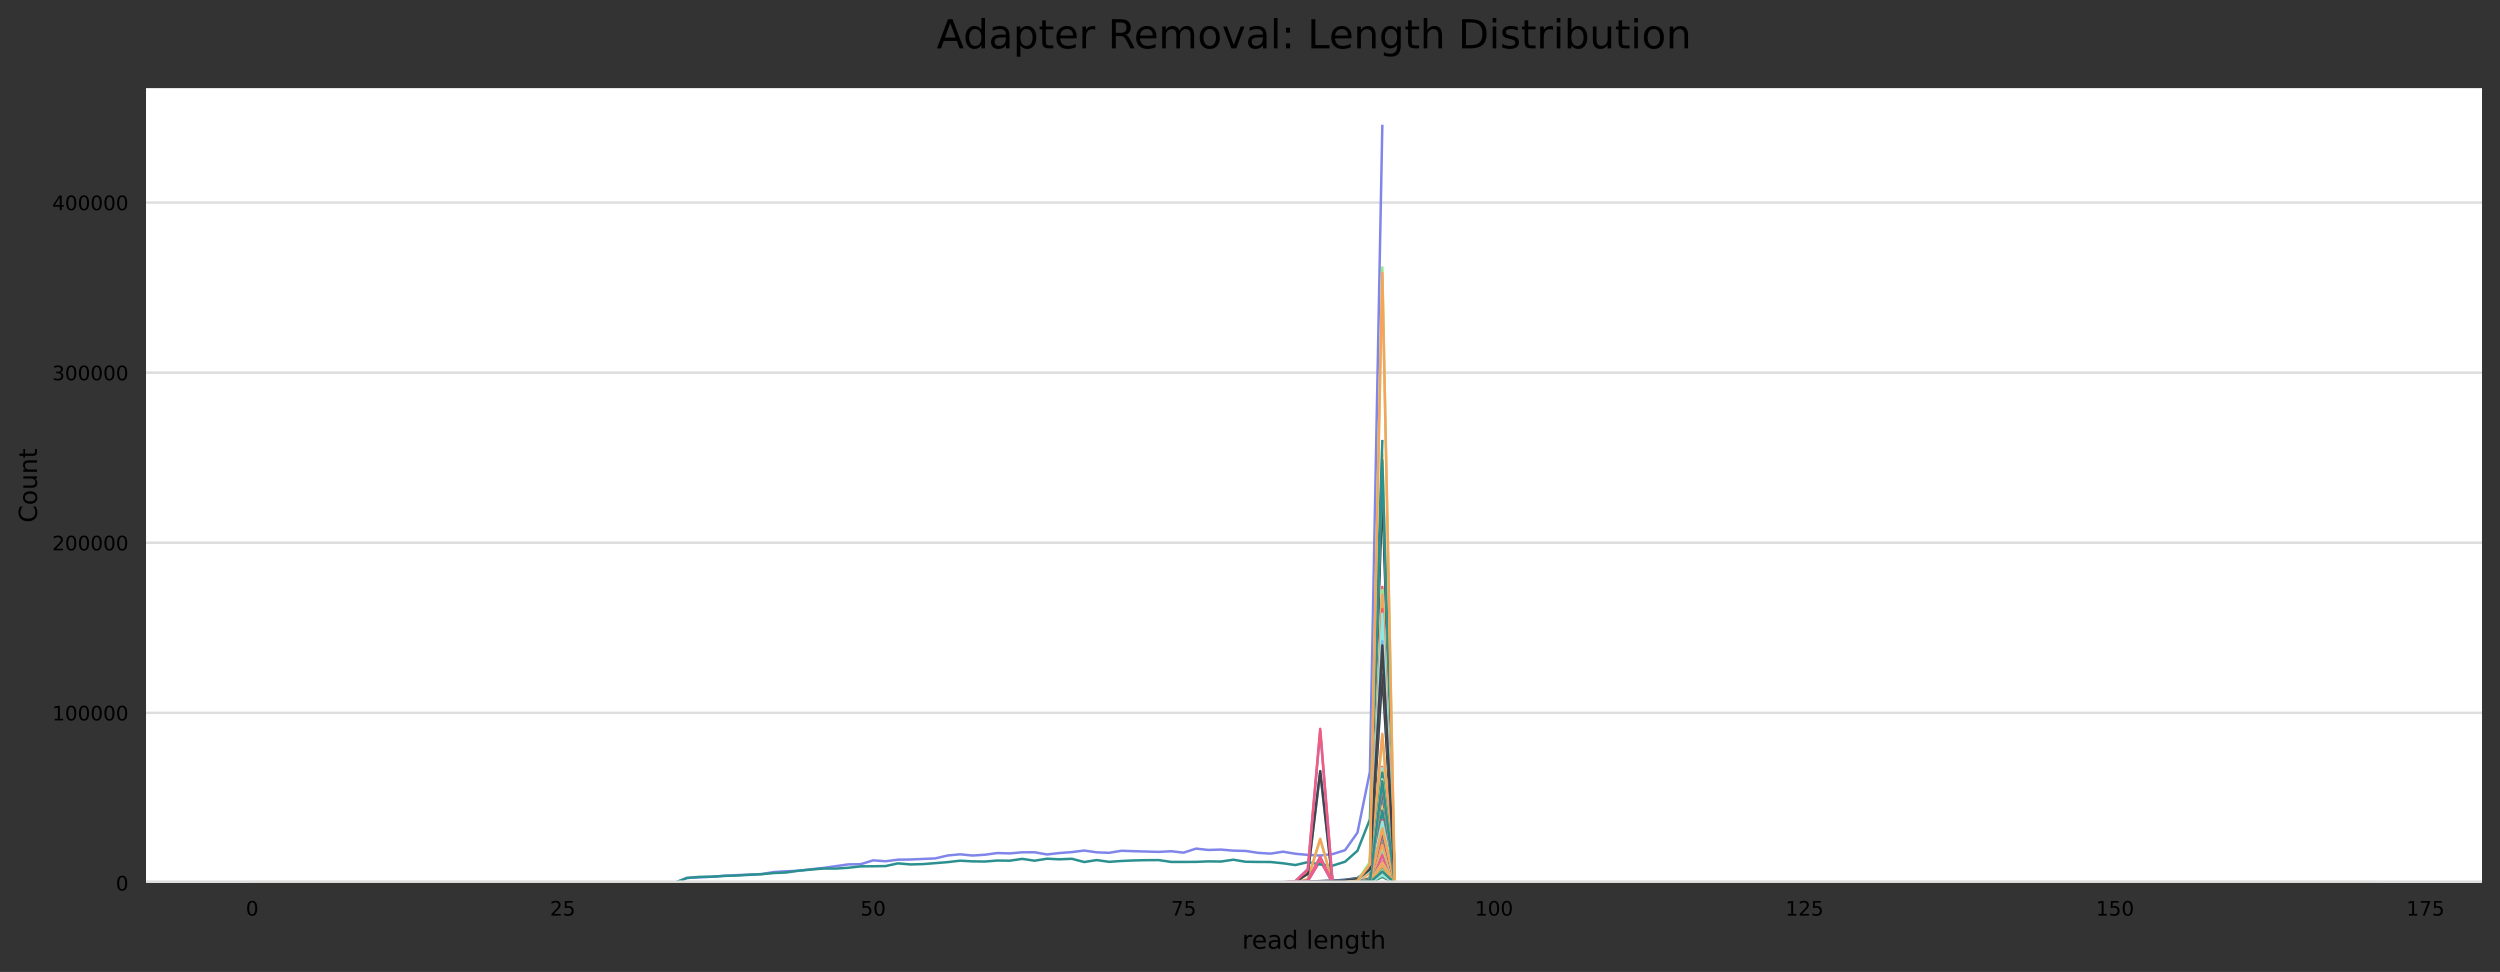 <?xml version="1.0" encoding="utf-8" standalone="no"?>
<!DOCTYPE svg PUBLIC "-//W3C//DTD SVG 1.1//EN"
  "http://www.w3.org/Graphics/SVG/1.1/DTD/svg11.dtd">
<!-- Created with matplotlib (https://matplotlib.org/) -->
<svg height="388.845pt" version="1.1" viewBox="0 0 1000.158 388.845" width="1000.158pt" xmlns="http://www.w3.org/2000/svg" xmlns:xlink="http://www.w3.org/1999/xlink">
 <rect x="0" y="0" width="1000.158" height="388.845" fill="#333333" stroke="none"/>
 <defs>
  <style type="text/css">*{stroke-linecap:butt;stroke-linejoin:round;}</style>
 </defs>
 <g id="figure_1">
  <g id="axes_1">
   <g id="patch_1">
    <path d="M 58.418 353.224 
L 992.958 353.224 
L 992.958 35.256 
L 58.418 35.256 
z
" style="fill:#ffffff;"/>
   </g>
   <g id="matplotlib.axis_1">
    <g id="xtick_1">
     <g id="text_1">
      <!-- 0 -->
      <g transform="translate(98.352 366.303)scale(0.08 -0.08)">
       <defs>
        <path d="M 31.781 66.406 
Q 24.172 66.406 20.328 58.906 
Q 16.5 51.422 16.5 36.375 
Q 16.5 21.391 20.328 13.891 
Q 24.172 6.391 31.781 6.391 
Q 39.453 6.391 43.281 13.891 
Q 47.125 21.391 47.125 36.375 
Q 47.125 51.422 43.281 58.906 
Q 39.453 66.406 31.781 66.406 
z
M 31.781 74.219 
Q 44.047 74.219 50.516 64.516 
Q 56.984 54.828 56.984 36.375 
Q 56.984 17.969 50.516 8.266 
Q 44.047 -1.422 31.781 -1.422 
Q 19.531 -1.422 13.062 8.266 
Q 6.594 17.969 6.594 36.375 
Q 6.594 54.828 13.062 64.516 
Q 19.531 74.219 31.781 74.219 
z
" id="DejaVuSans-48"/>
       </defs>
       <use xlink:href="#DejaVuSans-48"/>
      </g>
     </g>
    </g>
    <g id="xtick_2">
     <g id="text_2">
      <!-- 25 -->
      <g transform="translate(220.015 366.303)scale(0.08 -0.08)">
       <defs>
        <path d="M 19.188 8.297 
L 53.609 8.297 
L 53.609 0 
L 7.328 0 
L 7.328 8.297 
Q 12.938 14.109 22.625 23.891 
Q 32.328 33.688 34.812 36.531 
Q 39.547 41.844 41.422 45.531 
Q 43.312 49.219 43.312 52.781 
Q 43.312 58.594 39.234 62.25 
Q 35.156 65.922 28.609 65.922 
Q 23.969 65.922 18.812 64.312 
Q 13.672 62.703 7.812 59.422 
L 7.812 69.391 
Q 13.766 71.781 18.938 73 
Q 24.125 74.219 28.422 74.219 
Q 39.75 74.219 46.484 68.547 
Q 53.219 62.891 53.219 53.422 
Q 53.219 48.922 51.531 44.891 
Q 49.859 40.875 45.406 35.406 
Q 44.188 33.984 37.641 27.219 
Q 31.109 20.453 19.188 8.297 
z
" id="DejaVuSans-50"/>
        <path d="M 10.797 72.906 
L 49.516 72.906 
L 49.516 64.594 
L 19.828 64.594 
L 19.828 46.734 
Q 21.969 47.469 24.109 47.828 
Q 26.266 48.188 28.422 48.188 
Q 40.625 48.188 47.75 41.5 
Q 54.891 34.812 54.891 23.391 
Q 54.891 11.625 47.562 5.094 
Q 40.234 -1.422 26.906 -1.422 
Q 22.312 -1.422 17.547 -0.641 
Q 12.797 0.141 7.719 1.703 
L 7.719 11.625 
Q 12.109 9.234 16.797 8.062 
Q 21.484 6.891 26.703 6.891 
Q 35.156 6.891 40.078 11.328 
Q 45.016 15.766 45.016 23.391 
Q 45.016 31 40.078 35.438 
Q 35.156 39.891 26.703 39.891 
Q 22.75 39.891 18.812 39.016 
Q 14.891 38.141 10.797 36.281 
z
" id="DejaVuSans-53"/>
       </defs>
       <use xlink:href="#DejaVuSans-50"/>
       <use x="63.623" xlink:href="#DejaVuSans-53"/>
      </g>
     </g>
    </g>
    <g id="xtick_3">
     <g id="text_3">
      <!-- 50 -->
      <g transform="translate(344.223 366.303)scale(0.08 -0.08)">
       <use xlink:href="#DejaVuSans-53"/>
       <use x="63.623" xlink:href="#DejaVuSans-48"/>
      </g>
     </g>
    </g>
    <g id="xtick_4">
     <g id="text_4">
      <!-- 75 -->
      <g transform="translate(468.431 366.303)scale(0.08 -0.08)">
       <defs>
        <path d="M 8.203 72.906 
L 55.078 72.906 
L 55.078 68.703 
L 28.609 0 
L 18.312 0 
L 43.219 64.594 
L 8.203 64.594 
z
" id="DejaVuSans-55"/>
       </defs>
       <use xlink:href="#DejaVuSans-55"/>
       <use x="63.623" xlink:href="#DejaVuSans-53"/>
      </g>
     </g>
    </g>
    <g id="xtick_5">
     <g id="text_5">
      <!-- 100 -->
      <g transform="translate(590.094 366.303)scale(0.08 -0.08)">
       <defs>
        <path d="M 12.406 8.297 
L 28.516 8.297 
L 28.516 63.922 
L 10.984 60.406 
L 10.984 69.391 
L 28.422 72.906 
L 38.281 72.906 
L 38.281 8.297 
L 54.391 8.297 
L 54.391 0 
L 12.406 0 
z
" id="DejaVuSans-49"/>
       </defs>
       <use xlink:href="#DejaVuSans-49"/>
       <use x="63.623" xlink:href="#DejaVuSans-48"/>
       <use x="127.246" xlink:href="#DejaVuSans-48"/>
      </g>
     </g>
    </g>
    <g id="xtick_6">
     <g id="text_6">
      <!-- 125 -->
      <g transform="translate(714.302 366.303)scale(0.08 -0.08)">
       <use xlink:href="#DejaVuSans-49"/>
       <use x="63.623" xlink:href="#DejaVuSans-50"/>
       <use x="127.246" xlink:href="#DejaVuSans-53"/>
      </g>
     </g>
    </g>
    <g id="xtick_7">
     <g id="text_7">
      <!-- 150 -->
      <g transform="translate(838.509 366.303)scale(0.08 -0.08)">
       <use xlink:href="#DejaVuSans-49"/>
       <use x="63.623" xlink:href="#DejaVuSans-53"/>
       <use x="127.246" xlink:href="#DejaVuSans-48"/>
      </g>
     </g>
    </g>
    <g id="xtick_8">
     <g id="text_8">
      <!-- 175 -->
      <g transform="translate(962.717 366.303)scale(0.08 -0.08)">
       <use xlink:href="#DejaVuSans-49"/>
       <use x="63.623" xlink:href="#DejaVuSans-55"/>
       <use x="127.246" xlink:href="#DejaVuSans-53"/>
      </g>
     </g>
    </g>
    <g id="text_9">
     <!-- read length -->
     <g transform="translate(496.904 379.565)scale(0.1 -0.1)">
      <defs>
       <path d="M 41.109 46.297 
Q 39.594 47.172 37.812 47.578 
Q 36.031 48 33.891 48 
Q 26.266 48 22.188 43.047 
Q 18.109 38.094 18.109 28.812 
L 18.109 0 
L 9.078 0 
L 9.078 54.688 
L 18.109 54.688 
L 18.109 46.188 
Q 20.953 51.172 25.484 53.578 
Q 30.031 56 36.531 56 
Q 37.453 56 38.578 55.875 
Q 39.703 55.766 41.062 55.516 
z
" id="DejaVuSans-114"/>
       <path d="M 56.203 29.594 
L 56.203 25.203 
L 14.891 25.203 
Q 15.484 15.922 20.484 11.062 
Q 25.484 6.203 34.422 6.203 
Q 39.594 6.203 44.453 7.469 
Q 49.312 8.734 54.109 11.281 
L 54.109 2.781 
Q 49.266 0.734 44.188 -0.344 
Q 39.109 -1.422 33.891 -1.422 
Q 20.797 -1.422 13.156 6.188 
Q 5.516 13.812 5.516 26.812 
Q 5.516 40.234 12.766 48.109 
Q 20.016 56 32.328 56 
Q 43.359 56 49.781 48.891 
Q 56.203 41.797 56.203 29.594 
z
M 47.219 32.234 
Q 47.125 39.594 43.094 43.984 
Q 39.062 48.391 32.422 48.391 
Q 24.906 48.391 20.391 44.141 
Q 15.875 39.891 15.188 32.172 
z
" id="DejaVuSans-101"/>
       <path d="M 34.281 27.484 
Q 23.391 27.484 19.188 25 
Q 14.984 22.516 14.984 16.5 
Q 14.984 11.719 18.141 8.906 
Q 21.297 6.109 26.703 6.109 
Q 34.188 6.109 38.703 11.406 
Q 43.219 16.703 43.219 25.484 
L 43.219 27.484 
z
M 52.203 31.203 
L 52.203 0 
L 43.219 0 
L 43.219 8.297 
Q 40.141 3.328 35.547 0.953 
Q 30.953 -1.422 24.312 -1.422 
Q 15.922 -1.422 10.953 3.297 
Q 6 8.016 6 15.922 
Q 6 25.141 12.172 29.828 
Q 18.359 34.516 30.609 34.516 
L 43.219 34.516 
L 43.219 35.406 
Q 43.219 41.609 39.141 45 
Q 35.062 48.391 27.688 48.391 
Q 23 48.391 18.547 47.266 
Q 14.109 46.141 10.016 43.891 
L 10.016 52.203 
Q 14.938 54.109 19.578 55.047 
Q 24.219 56 28.609 56 
Q 40.484 56 46.344 49.844 
Q 52.203 43.703 52.203 31.203 
z
" id="DejaVuSans-97"/>
       <path d="M 45.406 46.391 
L 45.406 75.984 
L 54.391 75.984 
L 54.391 0 
L 45.406 0 
L 45.406 8.203 
Q 42.578 3.328 38.25 0.953 
Q 33.938 -1.422 27.875 -1.422 
Q 17.969 -1.422 11.734 6.484 
Q 5.516 14.406 5.516 27.297 
Q 5.516 40.188 11.734 48.094 
Q 17.969 56 27.875 56 
Q 33.938 56 38.25 53.625 
Q 42.578 51.266 45.406 46.391 
z
M 14.797 27.297 
Q 14.797 17.391 18.875 11.75 
Q 22.953 6.109 30.078 6.109 
Q 37.203 6.109 41.297 11.75 
Q 45.406 17.391 45.406 27.297 
Q 45.406 37.203 41.297 42.844 
Q 37.203 48.484 30.078 48.484 
Q 22.953 48.484 18.875 42.844 
Q 14.797 37.203 14.797 27.297 
z
" id="DejaVuSans-100"/>
       <path id="DejaVuSans-32"/>
       <path d="M 9.422 75.984 
L 18.406 75.984 
L 18.406 0 
L 9.422 0 
z
" id="DejaVuSans-108"/>
       <path d="M 54.891 33.016 
L 54.891 0 
L 45.906 0 
L 45.906 32.719 
Q 45.906 40.484 42.875 44.328 
Q 39.844 48.188 33.797 48.188 
Q 26.516 48.188 22.312 43.547 
Q 18.109 38.922 18.109 30.906 
L 18.109 0 
L 9.078 0 
L 9.078 54.688 
L 18.109 54.688 
L 18.109 46.188 
Q 21.344 51.125 25.703 53.562 
Q 30.078 56 35.797 56 
Q 45.219 56 50.047 50.172 
Q 54.891 44.344 54.891 33.016 
z
" id="DejaVuSans-110"/>
       <path d="M 45.406 27.984 
Q 45.406 37.75 41.375 43.109 
Q 37.359 48.484 30.078 48.484 
Q 22.859 48.484 18.828 43.109 
Q 14.797 37.75 14.797 27.984 
Q 14.797 18.266 18.828 12.891 
Q 22.859 7.516 30.078 7.516 
Q 37.359 7.516 41.375 12.891 
Q 45.406 18.266 45.406 27.984 
z
M 54.391 6.781 
Q 54.391 -7.172 48.188 -13.984 
Q 42 -20.797 29.203 -20.797 
Q 24.469 -20.797 20.266 -20.094 
Q 16.062 -19.391 12.109 -17.922 
L 12.109 -9.188 
Q 16.062 -11.328 19.922 -12.344 
Q 23.781 -13.375 27.781 -13.375 
Q 36.625 -13.375 41.016 -8.766 
Q 45.406 -4.156 45.406 5.172 
L 45.406 9.625 
Q 42.625 4.781 38.281 2.391 
Q 33.938 0 27.875 0 
Q 17.828 0 11.672 7.656 
Q 5.516 15.328 5.516 27.984 
Q 5.516 40.672 11.672 48.328 
Q 17.828 56 27.875 56 
Q 33.938 56 38.281 53.609 
Q 42.625 51.219 45.406 46.391 
L 45.406 54.688 
L 54.391 54.688 
z
" id="DejaVuSans-103"/>
       <path d="M 18.312 70.219 
L 18.312 54.688 
L 36.812 54.688 
L 36.812 47.703 
L 18.312 47.703 
L 18.312 18.016 
Q 18.312 11.328 20.141 9.422 
Q 21.969 7.516 27.594 7.516 
L 36.812 7.516 
L 36.812 0 
L 27.594 0 
Q 17.188 0 13.234 3.875 
Q 9.281 7.766 9.281 18.016 
L 9.281 47.703 
L 2.688 47.703 
L 2.688 54.688 
L 9.281 54.688 
L 9.281 70.219 
z
" id="DejaVuSans-116"/>
       <path d="M 54.891 33.016 
L 54.891 0 
L 45.906 0 
L 45.906 32.719 
Q 45.906 40.484 42.875 44.328 
Q 39.844 48.188 33.797 48.188 
Q 26.516 48.188 22.312 43.547 
Q 18.109 38.922 18.109 30.906 
L 18.109 0 
L 9.078 0 
L 9.078 75.984 
L 18.109 75.984 
L 18.109 46.188 
Q 21.344 51.125 25.703 53.562 
Q 30.078 56 35.797 56 
Q 45.219 56 50.047 50.172 
Q 54.891 44.344 54.891 33.016 
z
" id="DejaVuSans-104"/>
      </defs>
      <use xlink:href="#DejaVuSans-114"/>
      <use x="38.863" xlink:href="#DejaVuSans-101"/>
      <use x="100.387" xlink:href="#DejaVuSans-97"/>
      <use x="161.666" xlink:href="#DejaVuSans-100"/>
      <use x="225.143" xlink:href="#DejaVuSans-32"/>
      <use x="256.93" xlink:href="#DejaVuSans-108"/>
      <use x="284.713" xlink:href="#DejaVuSans-101"/>
      <use x="346.236" xlink:href="#DejaVuSans-110"/>
      <use x="409.615" xlink:href="#DejaVuSans-103"/>
      <use x="473.092" xlink:href="#DejaVuSans-116"/>
      <use x="512.301" xlink:href="#DejaVuSans-104"/>
     </g>
    </g>
   </g>
   <g id="matplotlib.axis_2">
    <g id="ytick_1">
     <g id="line2d_1">
      <path clip-path="url(#p980426054a)" d="M 58.418 353.224 
L 992.958 353.224 
" style="fill:none;stroke:#dedede;stroke-linecap:square;"/>
     </g>
     <g id="text_10">
      <!-- 0 -->
      <g transform="translate(46.328 356.263)scale(0.08 -0.08)">
       <use xlink:href="#DejaVuSans-48"/>
      </g>
     </g>
    </g>
    <g id="ytick_2">
     <g id="line2d_2">
      <path clip-path="url(#p980426054a)" d="M 58.418 285.179 
L 992.958 285.179 
" style="fill:none;stroke:#dedede;stroke-linecap:square;"/>
     </g>
     <g id="text_11">
      <!-- 100000 -->
      <g transform="translate(20.878 288.218)scale(0.08 -0.08)">
       <use xlink:href="#DejaVuSans-49"/>
       <use x="63.623" xlink:href="#DejaVuSans-48"/>
       <use x="127.246" xlink:href="#DejaVuSans-48"/>
       <use x="190.869" xlink:href="#DejaVuSans-48"/>
       <use x="254.492" xlink:href="#DejaVuSans-48"/>
       <use x="318.115" xlink:href="#DejaVuSans-48"/>
      </g>
     </g>
    </g>
    <g id="ytick_3">
     <g id="line2d_3">
      <path clip-path="url(#p980426054a)" d="M 58.418 217.133 
L 992.958 217.133 
" style="fill:none;stroke:#dedede;stroke-linecap:square;"/>
     </g>
     <g id="text_12">
      <!-- 200000 -->
      <g transform="translate(20.878 220.173)scale(0.08 -0.08)">
       <use xlink:href="#DejaVuSans-50"/>
       <use x="63.623" xlink:href="#DejaVuSans-48"/>
       <use x="127.246" xlink:href="#DejaVuSans-48"/>
       <use x="190.869" xlink:href="#DejaVuSans-48"/>
       <use x="254.492" xlink:href="#DejaVuSans-48"/>
       <use x="318.115" xlink:href="#DejaVuSans-48"/>
      </g>
     </g>
    </g>
    <g id="ytick_4">
     <g id="line2d_4">
      <path clip-path="url(#p980426054a)" d="M 58.418 149.088 
L 992.958 149.088 
" style="fill:none;stroke:#dedede;stroke-linecap:square;"/>
     </g>
     <g id="text_13">
      <!-- 300000 -->
      <g transform="translate(20.878 152.127)scale(0.08 -0.08)">
       <defs>
        <path d="M 40.578 39.312 
Q 47.656 37.797 51.625 33 
Q 55.609 28.219 55.609 21.188 
Q 55.609 10.406 48.188 4.484 
Q 40.766 -1.422 27.094 -1.422 
Q 22.516 -1.422 17.656 -0.516 
Q 12.797 0.391 7.625 2.203 
L 7.625 11.719 
Q 11.719 9.328 16.594 8.109 
Q 21.484 6.891 26.812 6.891 
Q 36.078 6.891 40.938 10.547 
Q 45.797 14.203 45.797 21.188 
Q 45.797 27.641 41.281 31.266 
Q 36.766 34.906 28.719 34.906 
L 20.219 34.906 
L 20.219 43.016 
L 29.109 43.016 
Q 36.375 43.016 40.234 45.922 
Q 44.094 48.828 44.094 54.297 
Q 44.094 59.906 40.109 62.906 
Q 36.141 65.922 28.719 65.922 
Q 24.656 65.922 20.016 65.031 
Q 15.375 64.156 9.812 62.312 
L 9.812 71.094 
Q 15.438 72.656 20.344 73.438 
Q 25.25 74.219 29.594 74.219 
Q 40.828 74.219 47.359 69.109 
Q 53.906 64.016 53.906 55.328 
Q 53.906 49.266 50.438 45.094 
Q 46.969 40.922 40.578 39.312 
z
" id="DejaVuSans-51"/>
       </defs>
       <use xlink:href="#DejaVuSans-51"/>
       <use x="63.623" xlink:href="#DejaVuSans-48"/>
       <use x="127.246" xlink:href="#DejaVuSans-48"/>
       <use x="190.869" xlink:href="#DejaVuSans-48"/>
       <use x="254.492" xlink:href="#DejaVuSans-48"/>
       <use x="318.115" xlink:href="#DejaVuSans-48"/>
      </g>
     </g>
    </g>
    <g id="ytick_5">
     <g id="line2d_5">
      <path clip-path="url(#p980426054a)" d="M 58.418 81.043 
L 992.958 81.043 
" style="fill:none;stroke:#dedede;stroke-linecap:square;"/>
     </g>
     <g id="text_14">
      <!-- 400000 -->
      <g transform="translate(20.878 84.082)scale(0.08 -0.08)">
       <defs>
        <path d="M 37.797 64.312 
L 12.891 25.391 
L 37.797 25.391 
z
M 35.203 72.906 
L 47.609 72.906 
L 47.609 25.391 
L 58.016 25.391 
L 58.016 17.188 
L 47.609 17.188 
L 47.609 0 
L 37.797 0 
L 37.797 17.188 
L 4.891 17.188 
L 4.891 26.703 
z
" id="DejaVuSans-52"/>
       </defs>
       <use xlink:href="#DejaVuSans-52"/>
       <use x="63.623" xlink:href="#DejaVuSans-48"/>
       <use x="127.246" xlink:href="#DejaVuSans-48"/>
       <use x="190.869" xlink:href="#DejaVuSans-48"/>
       <use x="254.492" xlink:href="#DejaVuSans-48"/>
       <use x="318.115" xlink:href="#DejaVuSans-48"/>
      </g>
     </g>
    </g>
    <g id="text_15">
     <!-- Count -->
     <g transform="translate(14.798 209.088)rotate(-90)scale(0.1 -0.1)">
      <defs>
       <path d="M 64.406 67.281 
L 64.406 56.891 
Q 59.422 61.531 53.781 63.812 
Q 48.141 66.109 41.797 66.109 
Q 29.297 66.109 22.656 58.469 
Q 16.016 50.828 16.016 36.375 
Q 16.016 21.969 22.656 14.328 
Q 29.297 6.688 41.797 6.688 
Q 48.141 6.688 53.781 8.984 
Q 59.422 11.281 64.406 15.922 
L 64.406 5.609 
Q 59.234 2.094 53.438 0.328 
Q 47.656 -1.422 41.219 -1.422 
Q 24.656 -1.422 15.125 8.703 
Q 5.609 18.844 5.609 36.375 
Q 5.609 53.953 15.125 64.078 
Q 24.656 74.219 41.219 74.219 
Q 47.75 74.219 53.531 72.484 
Q 59.328 70.75 64.406 67.281 
z
" id="DejaVuSans-67"/>
       <path d="M 30.609 48.391 
Q 23.391 48.391 19.188 42.75 
Q 14.984 37.109 14.984 27.297 
Q 14.984 17.484 19.156 11.844 
Q 23.344 6.203 30.609 6.203 
Q 37.797 6.203 41.984 11.859 
Q 46.188 17.531 46.188 27.297 
Q 46.188 37.016 41.984 42.703 
Q 37.797 48.391 30.609 48.391 
z
M 30.609 56 
Q 42.328 56 49.016 48.375 
Q 55.719 40.766 55.719 27.297 
Q 55.719 13.875 49.016 6.219 
Q 42.328 -1.422 30.609 -1.422 
Q 18.844 -1.422 12.172 6.219 
Q 5.516 13.875 5.516 27.297 
Q 5.516 40.766 12.172 48.375 
Q 18.844 56 30.609 56 
z
" id="DejaVuSans-111"/>
       <path d="M 8.5 21.578 
L 8.5 54.688 
L 17.484 54.688 
L 17.484 21.922 
Q 17.484 14.156 20.5 10.266 
Q 23.531 6.391 29.594 6.391 
Q 36.859 6.391 41.078 11.031 
Q 45.312 15.672 45.312 23.688 
L 45.312 54.688 
L 54.297 54.688 
L 54.297 0 
L 45.312 0 
L 45.312 8.406 
Q 42.047 3.422 37.719 1 
Q 33.406 -1.422 27.688 -1.422 
Q 18.266 -1.422 13.375 4.438 
Q 8.5 10.297 8.5 21.578 
z
M 31.109 56 
z
" id="DejaVuSans-117"/>
      </defs>
      <use xlink:href="#DejaVuSans-67"/>
      <use x="69.824" xlink:href="#DejaVuSans-111"/>
      <use x="131.006" xlink:href="#DejaVuSans-117"/>
      <use x="194.385" xlink:href="#DejaVuSans-110"/>
      <use x="257.764" xlink:href="#DejaVuSans-116"/>
     </g>
    </g>
   </g>
   <g id="line2d_6">
    <path clip-path="url(#p980426054a)" d="M 100.897 353.224 
L 523.204 353.131 
L 533.141 352.986 
L 538.109 352.849 
L 543.077 352.347 
L 548.046 346.892 
L 553.014 194.037 
L 557.982 353.224 
L 950.479 353.224 
L 950.479 353.224 
" style="fill:none;stroke:#7cb5ec;stroke-linecap:square;"/>
   </g>
   <g id="line2d_7">
    <path clip-path="url(#p980426054a)" d="M 100.897 353.224 
L 523.204 353.133 
L 533.141 353 
L 538.109 352.842 
L 543.077 352.423 
L 548.046 347.568 
L 553.014 196.076 
L 557.982 353.224 
L 950.479 353.224 
L 950.479 353.224 
" style="fill:none;stroke:#434348;stroke-linecap:square;"/>
   </g>
   <g id="line2d_8">
    <path clip-path="url(#p980426054a)" d="M 100.897 353.224 
L 528.172 353.163 
L 538.109 352.985 
L 543.077 352.604 
L 548.046 348.25 
L 553.014 256.293 
L 557.982 353.224 
L 950.479 353.224 
L 950.479 353.224 
" style="fill:none;stroke:#90ed7d;stroke-linecap:square;"/>
   </g>
   <g id="line2d_9">
    <path clip-path="url(#p980426054a)" d="M 100.897 353.224 
L 528.172 353.161 
L 538.109 352.988 
L 543.077 352.622 
L 548.046 348.732 
L 553.014 256.744 
L 557.982 353.224 
L 950.479 353.224 
L 950.479 353.224 
" style="fill:none;stroke:#f7a35c;stroke-linecap:square;"/>
   </g>
   <g id="line2d_10">
    <path clip-path="url(#p980426054a)" d="M 100.897 353.224 
L 528.172 353.135 
L 538.109 352.959 
L 543.077 352.521 
L 548.046 348.313 
L 553.014 249.965 
L 557.982 353.224 
L 950.479 353.224 
L 950.479 353.224 
" style="fill:none;stroke:#8085e9;stroke-linecap:square;"/>
   </g>
   <g id="line2d_11">
    <path clip-path="url(#p980426054a)" d="M 100.897 353.224 
L 528.172 353.132 
L 538.109 352.96 
L 543.077 352.586 
L 548.046 348.79 
L 553.014 251.451 
L 557.982 353.224 
L 950.479 353.224 
L 950.479 353.224 
" style="fill:none;stroke:#f15c80;stroke-linecap:square;"/>
   </g>
   <g id="line2d_12">
    <path clip-path="url(#p980426054a)" d="M 100.897 353.224 
L 513.267 353.144 
L 533.141 352.895 
L 538.109 352.718 
L 543.077 352.07 
L 548.046 345.787 
L 553.014 181.477 
L 557.982 353.224 
L 950.479 353.224 
L 950.479 353.224 
" style="fill:none;stroke:#e4d354;stroke-linecap:square;"/>
   </g>
   <g id="line2d_13">
    <path clip-path="url(#p980426054a)" d="M 100.897 353.224 
L 518.236 353.118 
L 533.141 352.898 
L 538.109 352.72 
L 543.077 352.18 
L 548.046 346.519 
L 553.014 184.14 
L 557.982 353.224 
L 950.479 353.224 
L 950.479 353.224 
" style="fill:none;stroke:#2b908f;stroke-linecap:square;"/>
   </g>
   <g id="line2d_14">
    <path clip-path="url(#p980426054a)" d="M 100.897 353.224 
L 508.299 353.133 
L 533.141 352.893 
L 538.109 352.692 
L 543.077 352.193 
L 548.046 347.603 
L 553.014 234.816 
L 557.982 353.224 
L 950.479 353.224 
L 950.479 353.224 
" style="fill:none;stroke:#f45b5b;stroke-linecap:square;"/>
   </g>
   <g id="line2d_15">
    <path clip-path="url(#p980426054a)" d="M 100.897 353.224 
L 513.267 353.115 
L 528.172 352.997 
L 538.109 352.708 
L 543.077 352.246 
L 548.046 348.191 
L 553.014 236.22 
L 557.982 353.224 
L 950.479 353.224 
L 950.479 353.224 
" style="fill:none;stroke:#91e8e1;stroke-linecap:square;"/>
   </g>
   <g id="line2d_16">
    <path clip-path="url(#p980426054a)" d="M 100.897 353.224 
L 493.394 353.146 
L 518.236 352.853 
L 528.172 352.541 
L 533.141 352.316 
L 538.109 351.911 
L 543.077 351.272 
L 548.046 347.502 
L 553.014 268.595 
L 557.982 353.224 
L 950.479 353.224 
L 950.479 353.224 
" style="fill:none;stroke:#7cb5ec;stroke-linecap:square;"/>
   </g>
   <g id="line2d_17">
    <path clip-path="url(#p980426054a)" d="M 100.897 353.224 
L 498.362 353.119 
L 518.236 352.871 
L 533.141 352.324 
L 538.109 352.028 
L 543.077 351.328 
L 548.046 347.678 
L 553.014 269.809 
L 557.982 353.224 
L 950.479 353.224 
L 950.479 353.224 
" style="fill:none;stroke:#434348;stroke-linecap:square;"/>
   </g>
   <g id="line2d_18">
    <path clip-path="url(#p980426054a)" d="M 100.897 353.224 
L 518.236 353.12 
L 533.141 352.955 
L 538.109 352.767 
L 543.077 352.44 
L 548.046 348.726 
L 553.014 236.093 
L 557.982 353.224 
L 950.479 353.224 
L 950.479 353.224 
" style="fill:none;stroke:#90ed7d;stroke-linecap:square;"/>
   </g>
   <g id="line2d_19">
    <path clip-path="url(#p980426054a)" d="M 100.897 353.224 
L 518.236 353.121 
L 533.141 352.944 
L 538.109 352.819 
L 543.077 352.499 
L 548.046 349.264 
L 553.014 237.935 
L 557.982 353.224 
L 950.479 353.224 
L 950.479 353.224 
" style="fill:none;stroke:#f7a35c;stroke-linecap:square;"/>
   </g>
   <g id="line2d_20">
    <path clip-path="url(#p980426054a)" d="M 100.897 353.224 
L 513.267 353.183 
L 518.236 353.112 
L 523.204 352.464 
L 528.172 344.224 
L 533.141 353.224 
L 925.637 353.224 
L 925.637 353.224 
" style="fill:none;stroke:#8085e9;stroke-linecap:square;"/>
   </g>
   <g id="line2d_21">
    <path clip-path="url(#p980426054a)" d="M 100.897 353.224 
L 518.236 353.13 
L 523.204 352.51 
L 528.172 344.215 
L 533.141 353.224 
L 925.637 353.224 
L 925.637 353.224 
" style="fill:none;stroke:#f15c80;stroke-linecap:square;"/>
   </g>
   <g id="line2d_22">
    <path clip-path="url(#p980426054a)" d="M 100.897 353.224 
L 548.046 353.139 
L 553.014 350.857 
L 557.982 353.224 
L 950.479 353.224 
L 950.479 353.224 
" style="fill:none;stroke:#e4d354;stroke-linecap:square;"/>
   </g>
   <g id="line2d_23">
    <path clip-path="url(#p980426054a)" d="M 100.897 353.224 
L 548.046 353.145 
L 553.014 350.752 
L 557.982 353.224 
L 950.479 353.224 
L 950.479 353.224 
" style="fill:none;stroke:#2b908f;stroke-linecap:square;"/>
   </g>
   <g id="line2d_24">
    <path clip-path="url(#p980426054a)" d="M 100.897 353.224 
L 528.172 353.137 
L 538.109 353.044 
L 543.077 352.888 
L 548.046 352.068 
L 553.014 324.021 
L 557.982 353.224 
L 950.479 353.224 
L 950.479 353.224 
" style="fill:none;stroke:#f45b5b;stroke-linecap:square;"/>
   </g>
   <g id="line2d_25">
    <path clip-path="url(#p980426054a)" d="M 100.897 353.224 
L 528.172 353.144 
L 538.109 353.046 
L 543.077 352.867 
L 548.046 351.941 
L 553.014 324.369 
L 557.982 353.224 
L 950.479 353.224 
L 950.479 353.224 
" style="fill:none;stroke:#91e8e1;stroke-linecap:square;"/>
   </g>
   <g id="line2d_26">
    <path clip-path="url(#p980426054a)" d="M 100.897 353.224 
L 538.109 353.146 
L 543.077 353.08 
L 548.046 352.795 
L 553.014 347.867 
L 557.982 353.224 
L 950.479 353.224 
L 950.479 353.224 
" style="fill:none;stroke:#7cb5ec;stroke-linecap:square;"/>
   </g>
   <g id="line2d_27">
    <path clip-path="url(#p980426054a)" d="M 100.897 353.224 
L 543.077 353.115 
L 548.046 352.865 
L 553.014 347.736 
L 557.982 353.224 
L 950.479 353.224 
L 950.479 353.224 
" style="fill:none;stroke:#434348;stroke-linecap:square;"/>
   </g>
   <g id="line2d_28">
    <path clip-path="url(#p980426054a)" d="M 100.897 353.224 
L 528.172 353.114 
L 538.109 352.94 
L 543.077 352.724 
L 548.046 351.543 
L 553.014 321.794 
L 557.982 353.224 
L 950.479 353.224 
L 950.479 353.224 
" style="fill:none;stroke:#90ed7d;stroke-linecap:square;"/>
   </g>
   <g id="line2d_29">
    <path clip-path="url(#p980426054a)" d="M 100.897 353.224 
L 528.172 353.124 
L 538.109 352.936 
L 543.077 352.705 
L 548.046 351.436 
L 553.014 321.425 
L 557.982 353.224 
L 950.479 353.224 
L 950.479 353.224 
" style="fill:none;stroke:#f7a35c;stroke-linecap:square;"/>
   </g>
   <g id="line2d_30">
    <path clip-path="url(#p980426054a)" d="M 100.897 353.224 
L 533.141 353.114 
L 538.109 353.039 
L 543.077 352.775 
L 548.046 351.841 
L 553.014 338.318 
L 557.982 353.224 
L 950.479 353.224 
L 950.479 353.224 
" style="fill:none;stroke:#8085e9;stroke-linecap:square;"/>
   </g>
   <g id="line2d_31">
    <path clip-path="url(#p980426054a)" d="M 100.897 353.224 
L 533.141 353.16 
L 543.077 352.905 
L 548.046 352.06 
L 553.014 338.161 
L 557.982 353.224 
L 950.479 353.224 
L 950.479 353.224 
" style="fill:none;stroke:#f15c80;stroke-linecap:square;"/>
   </g>
   <g id="line2d_32">
    <path clip-path="url(#p980426054a)" d="M 100.897 353.224 
L 523.204 353.118 
L 538.109 352.933 
L 543.077 352.734 
L 548.046 351.633 
L 553.014 318.183 
L 557.982 353.224 
L 950.479 353.224 
L 950.479 353.224 
" style="fill:none;stroke:#e4d354;stroke-linecap:square;"/>
   </g>
   <g id="line2d_33">
    <path clip-path="url(#p980426054a)" d="M 100.897 353.224 
L 523.204 353.129 
L 538.109 352.947 
L 543.077 352.727 
L 548.046 351.538 
L 553.014 318.357 
L 557.982 353.224 
L 950.479 353.224 
L 950.479 353.224 
" style="fill:none;stroke:#2b908f;stroke-linecap:square;"/>
   </g>
   <g id="line2d_34">
    <path clip-path="url(#p980426054a)" d="M 100.897 353.224 
L 543.077 353.114 
L 548.046 352.889 
L 553.014 349.439 
L 557.982 353.224 
L 950.479 353.224 
L 950.479 353.224 
" style="fill:none;stroke:#f45b5b;stroke-linecap:square;"/>
   </g>
   <g id="line2d_35">
    <path clip-path="url(#p980426054a)" d="M 100.897 353.224 
L 543.077 353.151 
L 548.046 352.975 
L 553.014 349.476 
L 557.982 353.224 
L 950.479 353.224 
L 950.479 353.224 
" style="fill:none;stroke:#91e8e1;stroke-linecap:square;"/>
   </g>
   <g id="line2d_36">
    <path clip-path="url(#p980426054a)" d="M 100.897 353.224 
L 523.204 353.122 
L 538.109 352.937 
L 543.077 352.722 
L 548.046 351.525 
L 553.014 311.959 
L 557.982 353.224 
L 950.479 353.224 
L 950.479 353.224 
" style="fill:none;stroke:#7cb5ec;stroke-linecap:square;"/>
   </g>
   <g id="line2d_37">
    <path clip-path="url(#p980426054a)" d="M 100.897 353.224 
L 523.204 353.127 
L 538.109 352.954 
L 543.077 352.765 
L 548.046 351.44 
L 553.014 311.753 
L 557.982 353.224 
L 950.479 353.224 
L 950.479 353.224 
" style="fill:none;stroke:#434348;stroke-linecap:square;"/>
   </g>
   <g id="line2d_38">
    <path clip-path="url(#p980426054a)" d="M 100.897 353.224 
L 538.109 353.131 
L 543.077 353.05 
L 548.046 352.609 
L 553.014 340.25 
L 557.982 353.224 
L 950.479 353.224 
L 950.479 353.224 
" style="fill:none;stroke:#90ed7d;stroke-linecap:square;"/>
   </g>
   <g id="line2d_39">
    <path clip-path="url(#p980426054a)" d="M 100.897 353.224 
L 538.109 353.131 
L 543.077 353.063 
L 548.046 352.565 
L 553.014 340.456 
L 557.982 353.224 
L 950.479 353.224 
L 950.479 353.224 
" style="fill:none;stroke:#f7a35c;stroke-linecap:square;"/>
   </g>
   <g id="line2d_40">
    <path clip-path="url(#p980426054a)" d="M 100.897 353.224 
L 105.866 353.224 
L 110.834 353.224 
L 115.802 353.224 
L 120.77 353.224 
L 125.739 353.224 
L 130.707 353.224 
L 135.675 353.224 
L 140.644 353.224 
L 145.612 353.224 
L 150.58 353.224 
L 155.549 353.224 
L 160.517 353.224 
L 165.485 353.224 
L 170.454 353.224 
L 175.422 353.224 
L 180.39 353.224 
L 185.359 353.224 
L 190.327 353.224 
L 195.295 353.224 
L 200.264 353.224 
L 205.232 353.224 
L 210.2 353.224 
L 215.168 353.224 
L 220.137 353.224 
L 225.105 353.224 
L 230.073 353.224 
L 235.042 353.224 
L 240.01 353.224 
L 244.978 353.224 
L 249.947 353.224 
L 254.915 353.224 
L 259.883 353.224 
L 264.852 353.224 
L 269.82 353.224 
L 274.788 351.196 
L 279.757 350.997 
L 284.725 350.763 
L 289.693 350.371 
L 294.661 350.104 
L 299.63 349.892 
L 304.598 349.694 
L 309.566 348.876 
L 314.535 348.568 
L 319.503 348.365 
L 324.471 347.747 
L 329.44 347.233 
L 334.408 346.521 
L 339.376 345.804 
L 344.345 345.729 
L 349.313 344.195 
L 354.281 344.556 
L 359.25 343.931 
L 364.218 343.851 
L 369.186 343.634 
L 374.155 343.417 
L 379.123 342.254 
L 384.091 341.776 
L 389.059 342.265 
L 394.028 341.947 
L 398.996 341.266 
L 403.964 341.414 
L 408.933 340.972 
L 413.901 340.964 
L 418.869 341.837 
L 423.838 341.266 
L 428.806 340.891 
L 433.774 340.274 
L 438.743 340.987 
L 443.711 341.179 
L 448.679 340.359 
L 453.648 340.531 
L 458.616 340.672 
L 463.584 340.811 
L 468.553 340.549 
L 473.521 341.117 
L 478.489 339.502 
L 483.457 340.037 
L 488.426 339.884 
L 493.394 340.306 
L 498.362 340.435 
L 503.331 341.19 
L 508.299 341.505 
L 513.267 340.73 
L 518.236 341.559 
L 523.204 342.009 
L 528.172 342.267 
L 533.141 341.69 
L 538.109 340.125 
L 543.077 333.086 
L 548.046 308.746 
L 553.014 50.397 
" style="fill:none;stroke:#8085e9;stroke-linecap:square;"/>
   </g>
   <g id="line2d_41">
    <path clip-path="url(#p980426054a)" d="M 100.897 353.224 
L 538.109 353.174 
L 543.077 353.087 
L 548.046 352.663 
L 553.014 322.459 
L 557.982 353.224 
L 950.479 353.224 
L 950.479 353.224 
" style="fill:none;stroke:#f15c80;stroke-linecap:square;"/>
   </g>
   <g id="line2d_42">
    <path clip-path="url(#p980426054a)" d="M 100.897 353.224 
L 538.109 353.174 
L 543.077 353.102 
L 548.046 352.681 
L 553.014 322.46 
L 557.982 353.224 
L 950.479 353.224 
L 950.479 353.224 
" style="fill:none;stroke:#e4d354;stroke-linecap:square;"/>
   </g>
   <g id="line2d_43">
    <path clip-path="url(#p980426054a)" d="M 100.897 353.224 
L 105.866 353.224 
L 110.834 353.224 
L 115.802 353.224 
L 120.77 353.224 
L 125.739 353.224 
L 130.707 353.224 
L 135.675 353.224 
L 140.644 353.224 
L 145.612 353.224 
L 150.58 353.224 
L 155.549 353.224 
L 160.517 353.224 
L 165.485 353.224 
L 170.454 353.224 
L 175.422 353.224 
L 180.39 353.224 
L 185.359 353.224 
L 190.327 353.224 
L 195.295 353.224 
L 200.264 353.224 
L 205.232 353.224 
L 210.2 353.224 
L 215.168 353.224 
L 220.137 353.224 
L 225.105 353.224 
L 230.073 353.224 
L 235.042 353.224 
L 240.01 353.224 
L 244.978 353.224 
L 249.947 353.224 
L 254.915 353.224 
L 259.883 353.224 
L 264.852 353.224 
L 269.82 353.224 
L 274.788 351.278 
L 279.757 350.812 
L 284.725 350.737 
L 289.693 350.424 
L 294.661 350.275 
L 299.63 349.999 
L 304.598 349.739 
L 309.566 349.27 
L 314.535 349.062 
L 319.503 348.323 
L 324.471 347.878 
L 329.44 347.46 
L 334.408 347.488 
L 339.376 347.158 
L 344.345 346.596 
L 349.313 346.559 
L 354.281 346.484 
L 359.25 345.401 
L 364.218 345.831 
L 369.186 345.694 
L 374.155 345.314 
L 379.123 344.903 
L 384.091 344.33 
L 389.059 344.605 
L 394.028 344.669 
L 398.996 344.267 
L 403.964 344.334 
L 408.933 343.602 
L 413.901 344.331 
L 418.869 343.539 
L 423.838 343.784 
L 428.806 343.567 
L 433.774 344.867 
L 438.743 344.086 
L 443.711 344.788 
L 448.679 344.446 
L 453.648 344.23 
L 458.616 344.12 
L 463.584 344.094 
L 468.553 344.828 
L 473.521 344.833 
L 478.489 344.801 
L 483.457 344.605 
L 488.426 344.674 
L 493.394 343.944 
L 498.362 344.757 
L 503.331 344.83 
L 508.299 344.858 
L 513.267 345.367 
L 518.236 346.067 
L 523.204 344.917 
L 528.172 345.85 
L 533.141 346.308 
L 538.109 344.743 
L 543.077 340.354 
L 548.046 327.776 
L 553.014 176.482 
" style="fill:none;stroke:#2b908f;stroke-linecap:square;"/>
   </g>
   <g id="line2d_44">
    <path clip-path="url(#p980426054a)" d="M 100.897 353.224 
L 543.077 353.137 
L 548.046 352.922 
L 553.014 339.939 
L 557.982 353.224 
L 950.479 353.224 
L 950.479 353.224 
" style="fill:none;stroke:#f45b5b;stroke-linecap:square;"/>
   </g>
   <g id="line2d_45">
    <path clip-path="url(#p980426054a)" d="M 100.897 353.224 
L 543.077 353.144 
L 548.046 352.934 
L 553.014 339.849 
L 557.982 353.224 
L 950.479 353.224 
L 950.479 353.224 
" style="fill:none;stroke:#91e8e1;stroke-linecap:square;"/>
   </g>
   <g id="line2d_46">
    <path clip-path="url(#p980426054a)" d="M 100.897 353.224 
L 528.172 353.132 
L 538.109 353.014 
L 543.077 352.894 
L 548.046 352.175 
L 553.014 326.609 
L 557.982 353.224 
L 950.479 353.224 
L 950.479 353.224 
" style="fill:none;stroke:#7cb5ec;stroke-linecap:square;"/>
   </g>
   <g id="line2d_47">
    <path clip-path="url(#p980426054a)" d="M 100.897 353.224 
L 528.172 353.14 
L 543.077 352.929 
L 548.046 352.158 
L 553.014 326.759 
L 557.982 353.224 
L 950.479 353.224 
L 950.479 353.224 
" style="fill:none;stroke:#434348;stroke-linecap:square;"/>
   </g>
   <g id="line2d_48">
    <path clip-path="url(#p980426054a)" d="M 100.897 353.224 
L 513.267 353.114 
L 518.236 352.982 
L 523.204 351.784 
L 528.172 335.683 
L 533.141 353.224 
L 925.637 353.224 
L 925.637 353.224 
" style="fill:none;stroke:#90ed7d;stroke-linecap:square;"/>
   </g>
   <g id="line2d_49">
    <path clip-path="url(#p980426054a)" d="M 100.897 353.224 
L 513.267 353.129 
L 518.236 353.006 
L 523.204 351.777 
L 528.172 335.602 
L 533.141 353.224 
L 925.637 353.224 
L 925.637 353.224 
" style="fill:none;stroke:#f7a35c;stroke-linecap:square;"/>
   </g>
   <g id="line2d_50">
    <path clip-path="url(#p980426054a)" d="M 100.897 353.224 
L 533.141 353.135 
L 543.077 352.967 
L 548.046 352.504 
L 553.014 338.937 
L 557.982 353.224 
L 950.479 353.224 
L 950.479 353.224 
" style="fill:none;stroke:#8085e9;stroke-linecap:square;"/>
   </g>
   <g id="line2d_51">
    <path clip-path="url(#p980426054a)" d="M 100.897 353.224 
L 533.141 353.142 
L 543.077 352.985 
L 548.046 352.476 
L 553.014 339.185 
L 557.982 353.224 
L 950.479 353.224 
L 950.479 353.224 
" style="fill:none;stroke:#f15c80;stroke-linecap:square;"/>
   </g>
   <g id="line2d_52">
    <path clip-path="url(#p980426054a)" d="M 100.897 353.224 
L 538.109 353.139 
L 543.077 353.058 
L 548.046 352.741 
L 553.014 347.152 
L 557.982 353.224 
L 950.479 353.224 
L 950.479 353.224 
" style="fill:none;stroke:#e4d354;stroke-linecap:square;"/>
   </g>
   <g id="line2d_53">
    <path clip-path="url(#p980426054a)" d="M 100.897 353.224 
L 538.109 353.174 
L 543.077 353.075 
L 548.046 352.802 
L 553.014 347.304 
L 557.982 353.224 
L 950.479 353.224 
L 950.479 353.224 
" style="fill:none;stroke:#2b908f;stroke-linecap:square;"/>
   </g>
   <g id="line2d_54">
    <path clip-path="url(#p980426054a)" d="M 100.897 353.224 
L 528.172 353.123 
L 538.109 352.96 
L 543.077 352.789 
L 548.046 352.007 
L 553.014 329.793 
L 557.982 353.224 
L 950.479 353.224 
L 950.479 353.224 
" style="fill:none;stroke:#f45b5b;stroke-linecap:square;"/>
   </g>
   <g id="line2d_55">
    <path clip-path="url(#p980426054a)" d="M 100.897 353.224 
L 528.172 353.125 
L 538.109 352.993 
L 543.077 352.826 
L 548.046 352.032 
L 553.014 330.112 
L 557.982 353.224 
L 950.479 353.224 
L 950.479 353.224 
" style="fill:none;stroke:#91e8e1;stroke-linecap:square;"/>
   </g>
   <g id="line2d_56">
    <path clip-path="url(#p980426054a)" d="M 100.897 353.224 
L 538.109 353.136 
L 543.077 353.057 
L 548.046 352.772 
L 553.014 348.327 
L 557.982 353.224 
L 950.479 353.224 
L 950.479 353.224 
" style="fill:none;stroke:#7cb5ec;stroke-linecap:square;"/>
   </g>
   <g id="line2d_57">
    <path clip-path="url(#p980426054a)" d="M 100.897 353.224 
L 538.109 353.153 
L 543.077 353.074 
L 548.046 352.878 
L 553.014 348.089 
L 557.982 353.224 
L 950.479 353.224 
L 950.479 353.224 
" style="fill:none;stroke:#434348;stroke-linecap:square;"/>
   </g>
   <g id="line2d_58">
    <path clip-path="url(#p980426054a)" d="M 100.897 353.224 
L 523.204 353.137 
L 538.109 352.935 
L 543.077 352.708 
L 548.046 351.768 
L 553.014 329.507 
L 557.982 353.224 
L 950.479 353.224 
L 950.479 353.224 
" style="fill:none;stroke:#90ed7d;stroke-linecap:square;"/>
   </g>
   <g id="line2d_59">
    <path clip-path="url(#p980426054a)" d="M 100.897 353.224 
L 523.204 353.148 
L 538.109 352.942 
L 543.077 352.697 
L 548.046 351.7 
L 553.014 330.318 
L 557.982 353.224 
L 950.479 353.224 
L 950.479 353.224 
" style="fill:none;stroke:#f7a35c;stroke-linecap:square;"/>
   </g>
   <g id="line2d_60">
    <path clip-path="url(#p980426054a)" d="M 100.897 353.224 
L 528.172 353.174 
L 538.109 353.027 
L 543.077 352.822 
L 548.046 352.175 
L 553.014 342.518 
L 557.982 353.224 
L 950.479 353.224 
L 950.479 353.224 
" style="fill:none;stroke:#8085e9;stroke-linecap:square;"/>
   </g>
   <g id="line2d_61">
    <path clip-path="url(#p980426054a)" d="M 100.897 353.224 
L 533.141 353.155 
L 543.077 352.904 
L 548.046 352.256 
L 553.014 342.058 
L 557.982 353.224 
L 950.479 353.224 
L 950.479 353.224 
" style="fill:none;stroke:#f15c80;stroke-linecap:square;"/>
   </g>
   <g id="line2d_62">
    <path clip-path="url(#p980426054a)" d="M 100.897 353.224 
L 518.236 353.133 
L 533.141 352.999 
L 538.109 352.876 
L 543.077 352.633 
L 548.046 351.56 
L 553.014 326.192 
L 557.982 353.224 
L 950.479 353.224 
L 950.479 353.224 
" style="fill:none;stroke:#e4d354;stroke-linecap:square;"/>
   </g>
   <g id="line2d_63">
    <path clip-path="url(#p980426054a)" d="M 100.897 353.224 
L 523.204 353.133 
L 538.109 352.863 
L 543.077 352.591 
L 548.046 351.645 
L 553.014 326.975 
L 557.982 353.224 
L 950.479 353.224 
L 950.479 353.224 
" style="fill:none;stroke:#2b908f;stroke-linecap:square;"/>
   </g>
   <g id="line2d_64">
    <path clip-path="url(#p980426054a)" d="M 100.897 353.224 
L 523.204 353.118 
L 538.109 352.866 
L 543.077 352.605 
L 548.046 351.704 
L 553.014 338.931 
L 557.982 353.224 
L 950.479 353.224 
L 950.479 353.224 
" style="fill:none;stroke:#f45b5b;stroke-linecap:square;"/>
   </g>
   <g id="line2d_65">
    <path clip-path="url(#p980426054a)" d="M 100.897 353.224 
L 523.204 353.126 
L 538.109 352.852 
L 543.077 352.596 
L 548.046 351.71 
L 553.014 339.122 
L 557.982 353.224 
L 950.479 353.224 
L 950.479 353.224 
" style="fill:none;stroke:#91e8e1;stroke-linecap:square;"/>
   </g>
   <g id="line2d_66">
    <path clip-path="url(#p980426054a)" d="M 100.897 353.224 
L 538.109 353.159 
L 543.077 353.093 
L 548.046 352.684 
L 553.014 328.421 
L 557.982 353.224 
L 950.479 353.224 
L 950.479 353.224 
" style="fill:none;stroke:#7cb5ec;stroke-linecap:square;"/>
   </g>
   <g id="line2d_67">
    <path clip-path="url(#p980426054a)" d="M 100.897 353.224 
L 538.109 353.169 
L 543.077 353.099 
L 548.046 352.768 
L 553.014 328.283 
L 557.982 353.224 
L 950.479 353.224 
L 950.479 353.224 
" style="fill:none;stroke:#434348;stroke-linecap:square;"/>
   </g>
   <g id="line2d_68">
    <path clip-path="url(#p980426054a)" d="M 100.897 353.224 
L 945.511 353.224 
L 945.511 353.224 
" style="fill:none;stroke:#90ed7d;stroke-linecap:square;"/>
   </g>
   <g id="line2d_69">
    <path clip-path="url(#p980426054a)" d="M 100.897 353.224 
L 945.511 353.224 
L 945.511 353.224 
" style="fill:none;stroke:#f7a35c;stroke-linecap:square;"/>
   </g>
   <g id="line2d_70">
    <path clip-path="url(#p980426054a)" d="M 100.897 353.224 
L 543.077 353.118 
L 548.046 352.792 
L 553.014 332.165 
L 557.982 353.224 
L 950.479 353.224 
L 950.479 353.224 
" style="fill:none;stroke:#8085e9;stroke-linecap:square;"/>
   </g>
   <g id="line2d_71">
    <path clip-path="url(#p980426054a)" d="M 100.897 353.224 
L 543.077 353.131 
L 548.046 352.816 
L 553.014 332.069 
L 557.982 353.224 
L 950.479 353.224 
L 950.479 353.224 
" style="fill:none;stroke:#f15c80;stroke-linecap:square;"/>
   </g>
   <g id="line2d_72">
    <path clip-path="url(#p980426054a)" d="M 100.897 353.224 
L 945.511 353.224 
L 945.511 353.224 
" style="fill:none;stroke:#e4d354;stroke-linecap:square;"/>
   </g>
   <g id="line2d_73">
    <path clip-path="url(#p980426054a)" d="M 100.897 353.224 
L 895.828 353.224 
L 895.828 353.224 
" style="fill:none;stroke:#2b908f;stroke-linecap:square;"/>
   </g>
   <g id="line2d_74">
    <path clip-path="url(#p980426054a)" d="M 100.897 353.224 
L 538.109 353.126 
L 543.077 352.991 
L 548.046 352.297 
L 553.014 306.822 
L 557.982 353.224 
L 950.479 353.224 
L 950.479 353.224 
" style="fill:none;stroke:#f45b5b;stroke-linecap:square;"/>
   </g>
   <g id="line2d_75">
    <path clip-path="url(#p980426054a)" d="M 100.897 353.224 
L 538.109 353.114 
L 543.077 353.01 
L 548.046 352.32 
L 553.014 307.297 
L 557.982 353.224 
L 950.479 353.224 
L 950.479 353.224 
" style="fill:none;stroke:#91e8e1;stroke-linecap:square;"/>
   </g>
   <g id="line2d_76">
    <path clip-path="url(#p980426054a)" d="M 100.897 353.224 
L 508.299 353.154 
L 513.267 353.067 
L 518.236 352.792 
L 523.204 349.432 
L 528.172 308.868 
L 533.141 353.224 
L 925.637 353.224 
L 925.637 353.224 
" style="fill:none;stroke:#7cb5ec;stroke-linecap:square;"/>
   </g>
   <g id="line2d_77">
    <path clip-path="url(#p980426054a)" d="M 100.897 353.224 
L 508.299 353.163 
L 513.267 353.091 
L 518.236 352.775 
L 523.204 349.594 
L 528.172 308.49 
L 533.141 353.224 
L 925.637 353.224 
L 925.637 353.224 
" style="fill:none;stroke:#434348;stroke-linecap:square;"/>
   </g>
   <g id="line2d_78">
    <path clip-path="url(#p980426054a)" d="M 100.897 353.224 
L 533.141 353.144 
L 538.109 353.069 
L 543.077 352.856 
L 548.046 351.208 
L 553.014 294.208 
L 557.982 353.224 
L 950.479 353.224 
L 950.479 353.224 
" style="fill:none;stroke:#90ed7d;stroke-linecap:square;"/>
   </g>
   <g id="line2d_79">
    <path clip-path="url(#p980426054a)" d="M 100.897 353.224 
L 533.141 353.15 
L 538.109 353.07 
L 543.077 352.814 
L 548.046 351.145 
L 553.014 293.594 
L 557.982 353.224 
L 950.479 353.224 
L 950.479 353.224 
" style="fill:none;stroke:#f7a35c;stroke-linecap:square;"/>
   </g>
   <g id="line2d_80">
    <path clip-path="url(#p980426054a)" d="M 100.897 353.224 
L 543.077 353.129 
L 548.046 352.781 
L 553.014 344.856 
L 557.982 353.224 
L 950.479 353.224 
L 950.479 353.224 
" style="fill:none;stroke:#8085e9;stroke-linecap:square;"/>
   </g>
   <g id="line2d_81">
    <path clip-path="url(#p980426054a)" d="M 100.897 353.224 
L 543.077 353.154 
L 548.046 352.854 
L 553.014 344.615 
L 557.982 353.224 
L 950.479 353.224 
L 950.479 353.224 
" style="fill:none;stroke:#f15c80;stroke-linecap:square;"/>
   </g>
   <g id="line2d_82">
    <path clip-path="url(#p980426054a)" d="M 100.897 353.224 
L 533.141 353.14 
L 543.077 352.935 
L 548.046 351.768 
L 553.014 308.662 
L 557.982 353.224 
L 950.479 353.224 
L 950.479 353.224 
" style="fill:none;stroke:#e4d354;stroke-linecap:square;"/>
   </g>
   <g id="line2d_83">
    <path clip-path="url(#p980426054a)" d="M 100.897 353.224 
L 533.141 353.148 
L 538.109 353.099 
L 543.077 352.922 
L 548.046 351.624 
L 553.014 309.112 
L 557.982 353.224 
L 950.479 353.224 
L 950.479 353.224 
" style="fill:none;stroke:#2b908f;stroke-linecap:square;"/>
   </g>
   <g id="line2d_84">
    <path clip-path="url(#p980426054a)" d="M 100.897 353.224 
L 543.077 353.149 
L 548.046 352.854 
L 553.014 347.799 
L 557.982 353.224 
L 950.479 353.224 
L 950.479 353.224 
" style="fill:none;stroke:#f45b5b;stroke-linecap:square;"/>
   </g>
   <g id="line2d_85">
    <path clip-path="url(#p980426054a)" d="M 100.897 353.224 
L 543.077 353.182 
L 548.046 352.988 
L 553.014 347.682 
L 557.982 353.224 
L 950.479 353.224 
L 950.479 353.224 
" style="fill:none;stroke:#91e8e1;stroke-linecap:square;"/>
   </g>
   <g id="line2d_86">
    <path clip-path="url(#p980426054a)" d="M 100.897 353.224 
L 538.109 353.142 
L 543.077 353.014 
L 548.046 352.413 
L 553.014 337.367 
L 557.982 353.224 
L 950.479 353.224 
L 950.479 353.224 
" style="fill:none;stroke:#7cb5ec;stroke-linecap:square;"/>
   </g>
   <g id="line2d_87">
    <path clip-path="url(#p980426054a)" d="M 100.897 353.224 
L 538.109 353.14 
L 543.077 353.032 
L 548.046 352.412 
L 553.014 337.627 
L 557.982 353.224 
L 950.479 353.224 
L 950.479 353.224 
" style="fill:none;stroke:#434348;stroke-linecap:square;"/>
   </g>
   <g id="line2d_88">
    <path clip-path="url(#p980426054a)" d="M 100.897 353.224 
L 543.077 353.114 
L 548.046 352.751 
L 553.014 345.19 
L 557.982 353.224 
L 950.479 353.224 
L 950.479 353.224 
" style="fill:none;stroke:#90ed7d;stroke-linecap:square;"/>
   </g>
   <g id="line2d_89">
    <path clip-path="url(#p980426054a)" d="M 100.897 353.224 
L 543.077 353.137 
L 548.046 352.798 
L 553.014 345.111 
L 557.982 353.224 
L 950.479 353.224 
L 950.479 353.224 
" style="fill:none;stroke:#f7a35c;stroke-linecap:square;"/>
   </g>
   <g id="line2d_90">
    <path clip-path="url(#p980426054a)" d="M 100.897 353.224 
L 513.267 353.181 
L 518.236 353.095 
L 523.204 352.244 
L 528.172 342.758 
L 533.141 353.224 
L 925.637 353.224 
L 925.637 353.224 
" style="fill:none;stroke:#8085e9;stroke-linecap:square;"/>
   </g>
   <g id="line2d_91">
    <path clip-path="url(#p980426054a)" d="M 100.897 353.224 
L 513.267 353.182 
L 518.236 353.106 
L 523.204 352.297 
L 528.172 342.886 
L 533.141 353.224 
L 925.637 353.224 
L 925.637 353.224 
" style="fill:none;stroke:#f15c80;stroke-linecap:square;"/>
   </g>
   <g id="line2d_92">
    <path clip-path="url(#p980426054a)" d="M 100.897 353.224 
L 538.109 353.146 
L 543.077 353.065 
L 548.046 352.513 
L 553.014 334.187 
L 557.982 353.224 
L 950.479 353.224 
L 950.479 353.224 
" style="fill:none;stroke:#e4d354;stroke-linecap:square;"/>
   </g>
   <g id="line2d_93">
    <path clip-path="url(#p980426054a)" d="M 100.897 353.224 
L 538.109 353.146 
L 543.077 353.07 
L 548.046 352.491 
L 553.014 334.403 
L 557.982 353.224 
L 950.479 353.224 
L 950.479 353.224 
" style="fill:none;stroke:#2b908f;stroke-linecap:square;"/>
   </g>
   <g id="line2d_94">
    <path clip-path="url(#p980426054a)" d="M 100.897 353.224 
L 538.109 353.165 
L 543.077 353.061 
L 548.046 352.618 
L 553.014 346.153 
L 557.982 353.224 
L 950.479 353.224 
L 950.479 353.224 
" style="fill:none;stroke:#f45b5b;stroke-linecap:square;"/>
   </g>
   <g id="line2d_95">
    <path clip-path="url(#p980426054a)" d="M 100.897 353.224 
L 538.109 353.178 
L 543.077 353.101 
L 548.046 352.738 
L 553.014 346.002 
L 557.982 353.224 
L 950.479 353.224 
L 950.479 353.224 
" style="fill:none;stroke:#91e8e1;stroke-linecap:square;"/>
   </g>
   <g id="line2d_96">
    <path clip-path="url(#p980426054a)" d="M 100.897 353.224 
L 533.141 353.131 
L 543.077 352.816 
L 548.046 351.617 
L 553.014 316.657 
L 557.982 353.224 
L 950.479 353.224 
L 950.479 353.224 
" style="fill:none;stroke:#7cb5ec;stroke-linecap:square;"/>
   </g>
   <g id="line2d_97">
    <path clip-path="url(#p980426054a)" d="M 100.897 353.224 
L 533.141 353.119 
L 543.077 352.814 
L 548.046 351.564 
L 553.014 315.74 
L 557.982 353.224 
L 950.479 353.224 
L 950.479 353.224 
" style="fill:none;stroke:#434348;stroke-linecap:square;"/>
   </g>
   <g id="line2d_98">
    <path clip-path="url(#p980426054a)" d="M 100.897 353.224 
L 533.141 353.137 
L 543.077 352.92 
L 548.046 352.086 
L 553.014 338.476 
L 557.982 353.224 
L 950.479 353.224 
L 950.479 353.224 
" style="fill:none;stroke:#90ed7d;stroke-linecap:square;"/>
   </g>
   <g id="line2d_99">
    <path clip-path="url(#p980426054a)" d="M 100.897 353.224 
L 538.109 353.137 
L 543.077 353.023 
L 548.046 352.309 
L 553.014 337.888 
L 557.982 353.224 
L 950.479 353.224 
L 950.479 353.224 
" style="fill:none;stroke:#f7a35c;stroke-linecap:square;"/>
   </g>
   <g id="line2d_100">
    <path clip-path="url(#p980426054a)" d="M 100.897 353.224 
L 533.141 353.116 
L 543.077 352.886 
L 548.046 352.026 
L 553.014 330.869 
L 557.982 353.224 
L 950.479 353.224 
L 950.479 353.224 
" style="fill:none;stroke:#8085e9;stroke-linecap:square;"/>
   </g>
   <g id="line2d_101">
    <path clip-path="url(#p980426054a)" d="M 100.897 353.224 
L 533.141 353.126 
L 543.077 352.874 
L 548.046 351.956 
L 553.014 331.111 
L 557.982 353.224 
L 950.479 353.224 
L 950.479 353.224 
" style="fill:none;stroke:#f15c80;stroke-linecap:square;"/>
   </g>
   <g id="line2d_102">
    <path clip-path="url(#p980426054a)" d="M 100.897 353.224 
L 538.109 353.15 
L 543.077 353.103 
L 548.046 352.743 
L 553.014 346.722 
L 557.982 353.224 
L 950.479 353.224 
L 950.479 353.224 
" style="fill:none;stroke:#e4d354;stroke-linecap:square;"/>
   </g>
   <g id="line2d_103">
    <path clip-path="url(#p980426054a)" d="M 100.897 353.224 
L 543.077 353.144 
L 548.046 352.87 
L 553.014 346.629 
L 557.982 353.224 
L 950.479 353.224 
L 950.479 353.224 
" style="fill:none;stroke:#2b908f;stroke-linecap:square;"/>
   </g>
   <g id="line2d_104">
    <path clip-path="url(#p980426054a)" d="M 100.897 353.224 
L 538.109 353.16 
L 543.077 353.048 
L 548.046 352.41 
L 553.014 311.856 
L 557.982 353.224 
L 950.479 353.224 
L 950.479 353.224 
" style="fill:none;stroke:#f45b5b;stroke-linecap:square;"/>
   </g>
   <g id="line2d_105">
    <path clip-path="url(#p980426054a)" d="M 100.897 353.224 
L 538.109 353.152 
L 543.077 353.052 
L 548.046 352.456 
L 553.014 311.786 
L 557.982 353.224 
L 950.479 353.224 
L 950.479 353.224 
" style="fill:none;stroke:#91e8e1;stroke-linecap:square;"/>
   </g>
   <g id="line2d_106">
    <path clip-path="url(#p980426054a)" d="M 100.897 353.224 
L 538.109 353.171 
L 543.077 353.103 
L 548.046 352.682 
L 553.014 326.204 
L 557.982 353.224 
L 950.479 353.224 
L 950.479 353.224 
" style="fill:none;stroke:#7cb5ec;stroke-linecap:square;"/>
   </g>
   <g id="line2d_107">
    <path clip-path="url(#p980426054a)" d="M 100.897 353.224 
L 543.077 353.116 
L 548.046 352.709 
L 553.014 326.404 
L 557.982 353.224 
L 950.479 353.224 
L 950.479 353.224 
" style="fill:none;stroke:#434348;stroke-linecap:square;"/>
   </g>
   <g id="line2d_108">
    <path clip-path="url(#p980426054a)" d="M 100.897 353.224 
L 543.077 353.133 
L 548.046 352.82 
L 553.014 330.932 
L 557.982 353.224 
L 950.479 353.224 
L 950.479 353.224 
" style="fill:none;stroke:#90ed7d;stroke-linecap:square;"/>
   </g>
   <g id="line2d_109">
    <path clip-path="url(#p980426054a)" d="M 100.897 353.224 
L 543.077 353.125 
L 548.046 352.841 
L 553.014 330.96 
L 557.982 353.224 
L 950.479 353.224 
L 950.479 353.224 
" style="fill:none;stroke:#f7a35c;stroke-linecap:square;"/>
   </g>
   <g id="line2d_110">
    <path clip-path="url(#p980426054a)" d="M 100.897 353.224 
L 508.299 353.116 
L 513.267 352.977 
L 518.236 352.496 
L 523.204 347.677 
L 528.172 292.557 
L 533.141 353.224 
L 925.637 353.224 
L 925.637 353.224 
" style="fill:none;stroke:#8085e9;stroke-linecap:square;"/>
   </g>
   <g id="line2d_111">
    <path clip-path="url(#p980426054a)" d="M 100.897 353.224 
L 508.299 353.14 
L 513.267 353.017 
L 518.236 352.552 
L 523.204 347.932 
L 528.172 291.578 
L 533.141 353.224 
L 925.637 353.224 
L 925.637 353.224 
" style="fill:none;stroke:#f15c80;stroke-linecap:square;"/>
   </g>
   <g id="line2d_112">
    <path clip-path="url(#p980426054a)" d="M 100.897 353.224 
L 533.141 353.123 
L 543.077 352.869 
L 548.046 351.838 
L 553.014 323.831 
L 557.982 353.224 
L 950.479 353.224 
L 950.479 353.224 
" style="fill:none;stroke:#e4d354;stroke-linecap:square;"/>
   </g>
   <g id="line2d_113">
    <path clip-path="url(#p980426054a)" d="M 100.897 353.224 
L 533.141 353.131 
L 543.077 352.884 
L 548.046 351.865 
L 553.014 324.316 
L 557.982 353.224 
L 950.479 353.224 
L 950.479 353.224 
" style="fill:none;stroke:#2b908f;stroke-linecap:square;"/>
   </g>
   <g id="line2d_114">
    <path clip-path="url(#p980426054a)" d="M 100.897 353.224 
L 543.077 353.154 
L 548.046 353 
L 553.014 350.1 
L 557.982 353.224 
L 950.479 353.224 
L 950.479 353.224 
" style="fill:none;stroke:#f45b5b;stroke-linecap:square;"/>
   </g>
   <g id="line2d_115">
    <path clip-path="url(#p980426054a)" d="M 100.897 353.224 
L 543.077 353.182 
L 548.046 353.035 
L 553.014 350.128 
L 557.982 353.224 
L 950.479 353.224 
L 950.479 353.224 
" style="fill:none;stroke:#91e8e1;stroke-linecap:square;"/>
   </g>
   <g id="line2d_116">
    <path clip-path="url(#p980426054a)" d="M 100.897 353.224 
L 533.141 353.129 
L 543.077 352.878 
L 548.046 352.025 
L 553.014 327.955 
L 557.982 353.224 
L 950.479 353.224 
L 950.479 353.224 
" style="fill:none;stroke:#7cb5ec;stroke-linecap:square;"/>
   </g>
   <g id="line2d_117">
    <path clip-path="url(#p980426054a)" d="M 100.897 353.224 
L 533.141 353.152 
L 543.077 352.908 
L 548.046 352.002 
L 553.014 328.085 
L 557.982 353.224 
L 950.479 353.224 
L 950.479 353.224 
" style="fill:none;stroke:#434348;stroke-linecap:square;"/>
   </g>
   <g id="line2d_118">
    <path clip-path="url(#p980426054a)" d="M 100.897 353.224 
L 538.109 353.142 
L 543.077 353.059 
L 548.046 352.635 
L 553.014 346.187 
L 557.982 353.224 
L 950.479 353.224 
L 950.479 353.224 
" style="fill:none;stroke:#90ed7d;stroke-linecap:square;"/>
   </g>
   <g id="line2d_119">
    <path clip-path="url(#p980426054a)" d="M 100.897 353.224 
L 543.077 353.119 
L 548.046 352.718 
L 553.014 346.123 
L 557.982 353.224 
L 950.479 353.224 
L 950.479 353.224 
" style="fill:none;stroke:#f7a35c;stroke-linecap:square;"/>
   </g>
   <g id="line2d_120">
    <path clip-path="url(#p980426054a)" d="M 100.897 353.224 
L 538.109 353.146 
L 543.077 353.029 
L 548.046 352.377 
L 553.014 333.463 
L 557.982 353.224 
L 950.479 353.224 
L 950.479 353.224 
" style="fill:none;stroke:#8085e9;stroke-linecap:square;"/>
   </g>
   <g id="line2d_121">
    <path clip-path="url(#p980426054a)" d="M 100.897 353.224 
L 538.109 353.142 
L 543.077 353.043 
L 548.046 352.375 
L 553.014 333.634 
L 557.982 353.224 
L 950.479 353.224 
L 950.479 353.224 
" style="fill:none;stroke:#f15c80;stroke-linecap:square;"/>
   </g>
   <g id="line2d_122">
    <path clip-path="url(#p980426054a)" d="M 100.897 353.224 
L 543.077 353.166 
L 548.046 352.884 
L 553.014 348.668 
L 557.982 353.224 
L 950.479 353.224 
L 950.479 353.224 
" style="fill:none;stroke:#e4d354;stroke-linecap:square;"/>
   </g>
   <g id="line2d_123">
    <path clip-path="url(#p980426054a)" d="M 100.897 353.224 
L 543.077 353.157 
L 548.046 352.963 
L 553.014 348.662 
L 557.982 353.224 
L 950.479 353.224 
L 950.479 353.224 
" style="fill:none;stroke:#2b908f;stroke-linecap:square;"/>
   </g>
   <g id="line2d_124">
    <path clip-path="url(#p980426054a)" d="M 100.897 353.224 
L 533.141 353.133 
L 538.109 353.087 
L 543.077 352.91 
L 548.046 352.015 
L 553.014 328.221 
L 557.982 353.224 
L 950.479 353.224 
L 950.479 353.224 
" style="fill:none;stroke:#f45b5b;stroke-linecap:square;"/>
   </g>
   <g id="line2d_125">
    <path clip-path="url(#p980426054a)" d="M 100.897 353.224 
L 533.141 353.148 
L 543.077 352.921 
L 548.046 351.925 
L 553.014 328.759 
L 557.982 353.224 
L 950.479 353.224 
L 950.479 353.224 
" style="fill:none;stroke:#91e8e1;stroke-linecap:square;"/>
   </g>
   <g id="line2d_126">
    <path clip-path="url(#p980426054a)" d="M 100.897 353.224 
L 533.141 353.139 
L 543.077 352.948 
L 548.046 352.209 
L 553.014 332.192 
L 557.982 353.224 
L 950.479 353.224 
L 950.479 353.224 
" style="fill:none;stroke:#7cb5ec;stroke-linecap:square;"/>
   </g>
   <g id="line2d_127">
    <path clip-path="url(#p980426054a)" d="M 100.897 353.224 
L 533.141 353.137 
L 543.077 352.943 
L 548.046 352.157 
L 553.014 332.408 
L 557.982 353.224 
L 950.479 353.224 
L 950.479 353.224 
" style="fill:none;stroke:#434348;stroke-linecap:square;"/>
   </g>
   <g id="line2d_128">
    <path clip-path="url(#p980426054a)" d="M 100.897 353.224 
L 543.077 353.114 
L 548.046 352.779 
L 553.014 331.302 
L 557.982 353.224 
L 950.479 353.224 
L 950.479 353.224 
" style="fill:none;stroke:#90ed7d;stroke-linecap:square;"/>
   </g>
   <g id="line2d_129">
    <path clip-path="url(#p980426054a)" d="M 100.897 353.224 
L 543.077 353.124 
L 548.046 352.818 
L 553.014 331.465 
L 557.982 353.224 
L 950.479 353.224 
L 950.479 353.224 
" style="fill:none;stroke:#f7a35c;stroke-linecap:square;"/>
   </g>
   <g id="line2d_130">
    <path clip-path="url(#p980426054a)" d="M 100.897 353.224 
L 538.109 353.165 
L 543.077 353.105 
L 548.046 352.58 
L 553.014 313.822 
L 557.982 353.224 
L 950.479 353.224 
L 950.479 353.224 
" style="fill:none;stroke:#8085e9;stroke-linecap:square;"/>
   </g>
   <g id="line2d_131">
    <path clip-path="url(#p980426054a)" d="M 100.897 353.224 
L 538.109 353.169 
L 543.077 353.108 
L 548.046 352.545 
L 553.014 314.137 
L 557.982 353.224 
L 950.479 353.224 
L 950.479 353.224 
" style="fill:none;stroke:#f15c80;stroke-linecap:square;"/>
   </g>
   <g id="line2d_132">
    <path clip-path="url(#p980426054a)" d="M 100.897 353.224 
L 538.109 353.156 
L 543.077 353.067 
L 548.046 352.456 
L 553.014 312.337 
L 557.982 353.224 
L 950.479 353.224 
L 950.479 353.224 
" style="fill:none;stroke:#e4d354;stroke-linecap:square;"/>
   </g>
   <g id="line2d_133">
    <path clip-path="url(#p980426054a)" d="M 100.897 353.224 
L 538.109 353.156 
L 543.077 353.065 
L 548.046 352.505 
L 553.014 312.561 
L 557.982 353.224 
L 950.479 353.224 
L 950.479 353.224 
" style="fill:none;stroke:#2b908f;stroke-linecap:square;"/>
   </g>
   <g id="line2d_134">
    <path clip-path="url(#p980426054a)" d="M 100.897 353.224 
L 518.236 353.135 
L 533.141 352.948 
L 538.109 352.752 
L 543.077 352.217 
L 548.046 347.644 
L 553.014 243.652 
L 557.982 353.224 
L 950.479 353.224 
L 950.479 353.224 
" style="fill:none;stroke:#f45b5b;stroke-linecap:square;"/>
   </g>
   <g id="line2d_135">
    <path clip-path="url(#p980426054a)" d="M 100.897 353.224 
L 518.236 353.133 
L 533.141 352.956 
L 538.109 352.766 
L 543.077 352.289 
L 548.046 348.133 
L 553.014 245.508 
L 557.982 353.224 
L 950.479 353.224 
L 950.479 353.224 
" style="fill:none;stroke:#91e8e1;stroke-linecap:square;"/>
   </g>
   <g id="line2d_136">
    <path clip-path="url(#p980426054a)" d="M 100.897 353.224 
L 498.362 353.153 
L 523.204 352.846 
L 528.172 352.752 
L 538.109 352.243 
L 543.077 351.564 
L 548.046 347.274 
L 553.014 256.532 
L 557.982 353.224 
L 950.479 353.224 
L 950.479 353.224 
" style="fill:none;stroke:#7cb5ec;stroke-linecap:square;"/>
   </g>
   <g id="line2d_137">
    <path clip-path="url(#p980426054a)" d="M 100.897 353.224 
L 503.331 353.125 
L 523.204 352.895 
L 533.141 352.575 
L 538.109 352.29 
L 543.077 351.701 
L 548.046 347.793 
L 553.014 258.218 
L 557.982 353.224 
L 950.479 353.224 
L 950.479 353.224 
" style="fill:none;stroke:#434348;stroke-linecap:square;"/>
   </g>
   <g id="line2d_138">
    <path clip-path="url(#p980426054a)" d="M 100.897 353.224 
L 528.172 353.136 
L 533.141 353.107 
L 538.109 352.935 
L 543.077 352.358 
L 548.046 344.844 
L 553.014 106.999 
L 557.982 353.224 
L 950.479 353.224 
L 950.479 353.224 
" style="fill:none;stroke:#90ed7d;stroke-linecap:square;"/>
   </g>
   <g id="line2d_139">
    <path clip-path="url(#p980426054a)" d="M 100.897 353.224 
L 528.172 353.158 
L 538.109 352.938 
L 543.077 352.441 
L 548.046 345.856 
L 553.014 109.186 
L 557.982 353.224 
L 950.479 353.224 
L 950.479 353.224 
" style="fill:none;stroke:#f7a35c;stroke-linecap:square;"/>
   </g>
   <g id="line2d_140">
    <path clip-path="url(#p980426054a)" d="M 58.418 353.224 
L 992.958 353.224 
" style="fill:none;stroke:#dedede;stroke-linecap:square;stroke-width:2;"/>
   </g>
   <g id="text_16">
    <!-- Adapter Removal: Length Distribution -->
    <g transform="translate(374.692 19.358)scale(0.16 -0.16)">
     <defs>
      <path d="M 34.188 63.188 
L 20.797 26.906 
L 47.609 26.906 
z
M 28.609 72.906 
L 39.797 72.906 
L 67.578 0 
L 57.328 0 
L 50.688 18.703 
L 17.828 18.703 
L 11.188 0 
L 0.781 0 
z
" id="DejaVuSans-65"/>
      <path d="M 18.109 8.203 
L 18.109 -20.797 
L 9.078 -20.797 
L 9.078 54.688 
L 18.109 54.688 
L 18.109 46.391 
Q 20.953 51.266 25.266 53.625 
Q 29.594 56 35.594 56 
Q 45.562 56 51.781 48.094 
Q 58.016 40.188 58.016 27.297 
Q 58.016 14.406 51.781 6.484 
Q 45.562 -1.422 35.594 -1.422 
Q 29.594 -1.422 25.266 0.953 
Q 20.953 3.328 18.109 8.203 
z
M 48.688 27.297 
Q 48.688 37.203 44.609 42.844 
Q 40.531 48.484 33.406 48.484 
Q 26.266 48.484 22.188 42.844 
Q 18.109 37.203 18.109 27.297 
Q 18.109 17.391 22.188 11.75 
Q 26.266 6.109 33.406 6.109 
Q 40.531 6.109 44.609 11.75 
Q 48.688 17.391 48.688 27.297 
z
" id="DejaVuSans-112"/>
      <path d="M 44.391 34.188 
Q 47.562 33.109 50.562 29.594 
Q 53.562 26.078 56.594 19.922 
L 66.609 0 
L 56 0 
L 46.688 18.703 
Q 43.062 26.031 39.672 28.422 
Q 36.281 30.812 30.422 30.812 
L 19.672 30.812 
L 19.672 0 
L 9.812 0 
L 9.812 72.906 
L 32.078 72.906 
Q 44.578 72.906 50.734 67.672 
Q 56.891 62.453 56.891 51.906 
Q 56.891 45.016 53.688 40.469 
Q 50.484 35.938 44.391 34.188 
z
M 19.672 64.797 
L 19.672 38.922 
L 32.078 38.922 
Q 39.203 38.922 42.844 42.219 
Q 46.484 45.516 46.484 51.906 
Q 46.484 58.297 42.844 61.547 
Q 39.203 64.797 32.078 64.797 
z
" id="DejaVuSans-82"/>
      <path d="M 52 44.188 
Q 55.375 50.25 60.062 53.125 
Q 64.75 56 71.094 56 
Q 79.641 56 84.281 50.016 
Q 88.922 44.047 88.922 33.016 
L 88.922 0 
L 79.891 0 
L 79.891 32.719 
Q 79.891 40.578 77.094 44.375 
Q 74.312 48.188 68.609 48.188 
Q 61.625 48.188 57.562 43.547 
Q 53.516 38.922 53.516 30.906 
L 53.516 0 
L 44.484 0 
L 44.484 32.719 
Q 44.484 40.625 41.703 44.406 
Q 38.922 48.188 33.109 48.188 
Q 26.219 48.188 22.156 43.531 
Q 18.109 38.875 18.109 30.906 
L 18.109 0 
L 9.078 0 
L 9.078 54.688 
L 18.109 54.688 
L 18.109 46.188 
Q 21.188 51.219 25.484 53.609 
Q 29.781 56 35.688 56 
Q 41.656 56 45.828 52.969 
Q 50 49.953 52 44.188 
z
" id="DejaVuSans-109"/>
      <path d="M 2.984 54.688 
L 12.5 54.688 
L 29.594 8.797 
L 46.688 54.688 
L 56.203 54.688 
L 35.688 0 
L 23.484 0 
z
" id="DejaVuSans-118"/>
      <path d="M 11.719 12.406 
L 22.016 12.406 
L 22.016 0 
L 11.719 0 
z
M 11.719 51.703 
L 22.016 51.703 
L 22.016 39.312 
L 11.719 39.312 
z
" id="DejaVuSans-58"/>
      <path d="M 9.812 72.906 
L 19.672 72.906 
L 19.672 8.297 
L 55.172 8.297 
L 55.172 0 
L 9.812 0 
z
" id="DejaVuSans-76"/>
      <path d="M 19.672 64.797 
L 19.672 8.109 
L 31.594 8.109 
Q 46.688 8.109 53.688 14.938 
Q 60.688 21.781 60.688 36.531 
Q 60.688 51.172 53.688 57.984 
Q 46.688 64.797 31.594 64.797 
z
M 9.812 72.906 
L 30.078 72.906 
Q 51.266 72.906 61.172 64.094 
Q 71.094 55.281 71.094 36.531 
Q 71.094 17.672 61.125 8.828 
Q 51.172 0 30.078 0 
L 9.812 0 
z
" id="DejaVuSans-68"/>
      <path d="M 9.422 54.688 
L 18.406 54.688 
L 18.406 0 
L 9.422 0 
z
M 9.422 75.984 
L 18.406 75.984 
L 18.406 64.594 
L 9.422 64.594 
z
" id="DejaVuSans-105"/>
      <path d="M 44.281 53.078 
L 44.281 44.578 
Q 40.484 46.531 36.375 47.5 
Q 32.281 48.484 27.875 48.484 
Q 21.188 48.484 17.844 46.438 
Q 14.5 44.391 14.5 40.281 
Q 14.5 37.156 16.891 35.375 
Q 19.281 33.594 26.516 31.984 
L 29.594 31.297 
Q 39.156 29.25 43.188 25.516 
Q 47.219 21.781 47.219 15.094 
Q 47.219 7.469 41.188 3.016 
Q 35.156 -1.422 24.609 -1.422 
Q 20.219 -1.422 15.453 -0.562 
Q 10.688 0.297 5.422 2 
L 5.422 11.281 
Q 10.406 8.688 15.234 7.391 
Q 20.062 6.109 24.812 6.109 
Q 31.156 6.109 34.562 8.281 
Q 37.984 10.453 37.984 14.406 
Q 37.984 18.062 35.516 20.016 
Q 33.062 21.969 24.703 23.781 
L 21.578 24.516 
Q 13.234 26.266 9.516 29.906 
Q 5.812 33.547 5.812 39.891 
Q 5.812 47.609 11.281 51.797 
Q 16.75 56 26.812 56 
Q 31.781 56 36.172 55.266 
Q 40.578 54.547 44.281 53.078 
z
" id="DejaVuSans-115"/>
      <path d="M 48.688 27.297 
Q 48.688 37.203 44.609 42.844 
Q 40.531 48.484 33.406 48.484 
Q 26.266 48.484 22.188 42.844 
Q 18.109 37.203 18.109 27.297 
Q 18.109 17.391 22.188 11.75 
Q 26.266 6.109 33.406 6.109 
Q 40.531 6.109 44.609 11.75 
Q 48.688 17.391 48.688 27.297 
z
M 18.109 46.391 
Q 20.953 51.266 25.266 53.625 
Q 29.594 56 35.594 56 
Q 45.562 56 51.781 48.094 
Q 58.016 40.188 58.016 27.297 
Q 58.016 14.406 51.781 6.484 
Q 45.562 -1.422 35.594 -1.422 
Q 29.594 -1.422 25.266 0.953 
Q 20.953 3.328 18.109 8.203 
L 18.109 0 
L 9.078 0 
L 9.078 75.984 
L 18.109 75.984 
z
" id="DejaVuSans-98"/>
     </defs>
     <use xlink:href="#DejaVuSans-65"/>
     <use x="66.658" xlink:href="#DejaVuSans-100"/>
     <use x="130.135" xlink:href="#DejaVuSans-97"/>
     <use x="191.414" xlink:href="#DejaVuSans-112"/>
     <use x="254.891" xlink:href="#DejaVuSans-116"/>
     <use x="294.1" xlink:href="#DejaVuSans-101"/>
     <use x="355.623" xlink:href="#DejaVuSans-114"/>
     <use x="396.736" xlink:href="#DejaVuSans-32"/>
     <use x="428.523" xlink:href="#DejaVuSans-82"/>
     <use x="493.506" xlink:href="#DejaVuSans-101"/>
     <use x="555.029" xlink:href="#DejaVuSans-109"/>
     <use x="652.441" xlink:href="#DejaVuSans-111"/>
     <use x="713.623" xlink:href="#DejaVuSans-118"/>
     <use x="772.803" xlink:href="#DejaVuSans-97"/>
     <use x="834.082" xlink:href="#DejaVuSans-108"/>
     <use x="861.865" xlink:href="#DejaVuSans-58"/>
     <use x="895.557" xlink:href="#DejaVuSans-32"/>
     <use x="927.344" xlink:href="#DejaVuSans-76"/>
     <use x="981.307" xlink:href="#DejaVuSans-101"/>
     <use x="1042.83" xlink:href="#DejaVuSans-110"/>
     <use x="1106.209" xlink:href="#DejaVuSans-103"/>
     <use x="1169.686" xlink:href="#DejaVuSans-116"/>
     <use x="1208.895" xlink:href="#DejaVuSans-104"/>
     <use x="1272.273" xlink:href="#DejaVuSans-32"/>
     <use x="1304.061" xlink:href="#DejaVuSans-68"/>
     <use x="1381.062" xlink:href="#DejaVuSans-105"/>
     <use x="1408.846" xlink:href="#DejaVuSans-115"/>
     <use x="1460.945" xlink:href="#DejaVuSans-116"/>
     <use x="1500.154" xlink:href="#DejaVuSans-114"/>
     <use x="1541.268" xlink:href="#DejaVuSans-105"/>
     <use x="1569.051" xlink:href="#DejaVuSans-98"/>
     <use x="1632.527" xlink:href="#DejaVuSans-117"/>
     <use x="1695.906" xlink:href="#DejaVuSans-116"/>
     <use x="1735.115" xlink:href="#DejaVuSans-105"/>
     <use x="1762.898" xlink:href="#DejaVuSans-111"/>
     <use x="1824.08" xlink:href="#DejaVuSans-110"/>
    </g>
   </g>
  </g>
 </g>
 <defs>
  <clipPath id="p980426054a">
   <rect height="317.968" width="934.54" x="58.418" y="35.256"/>
  </clipPath>
 </defs>
</svg>
